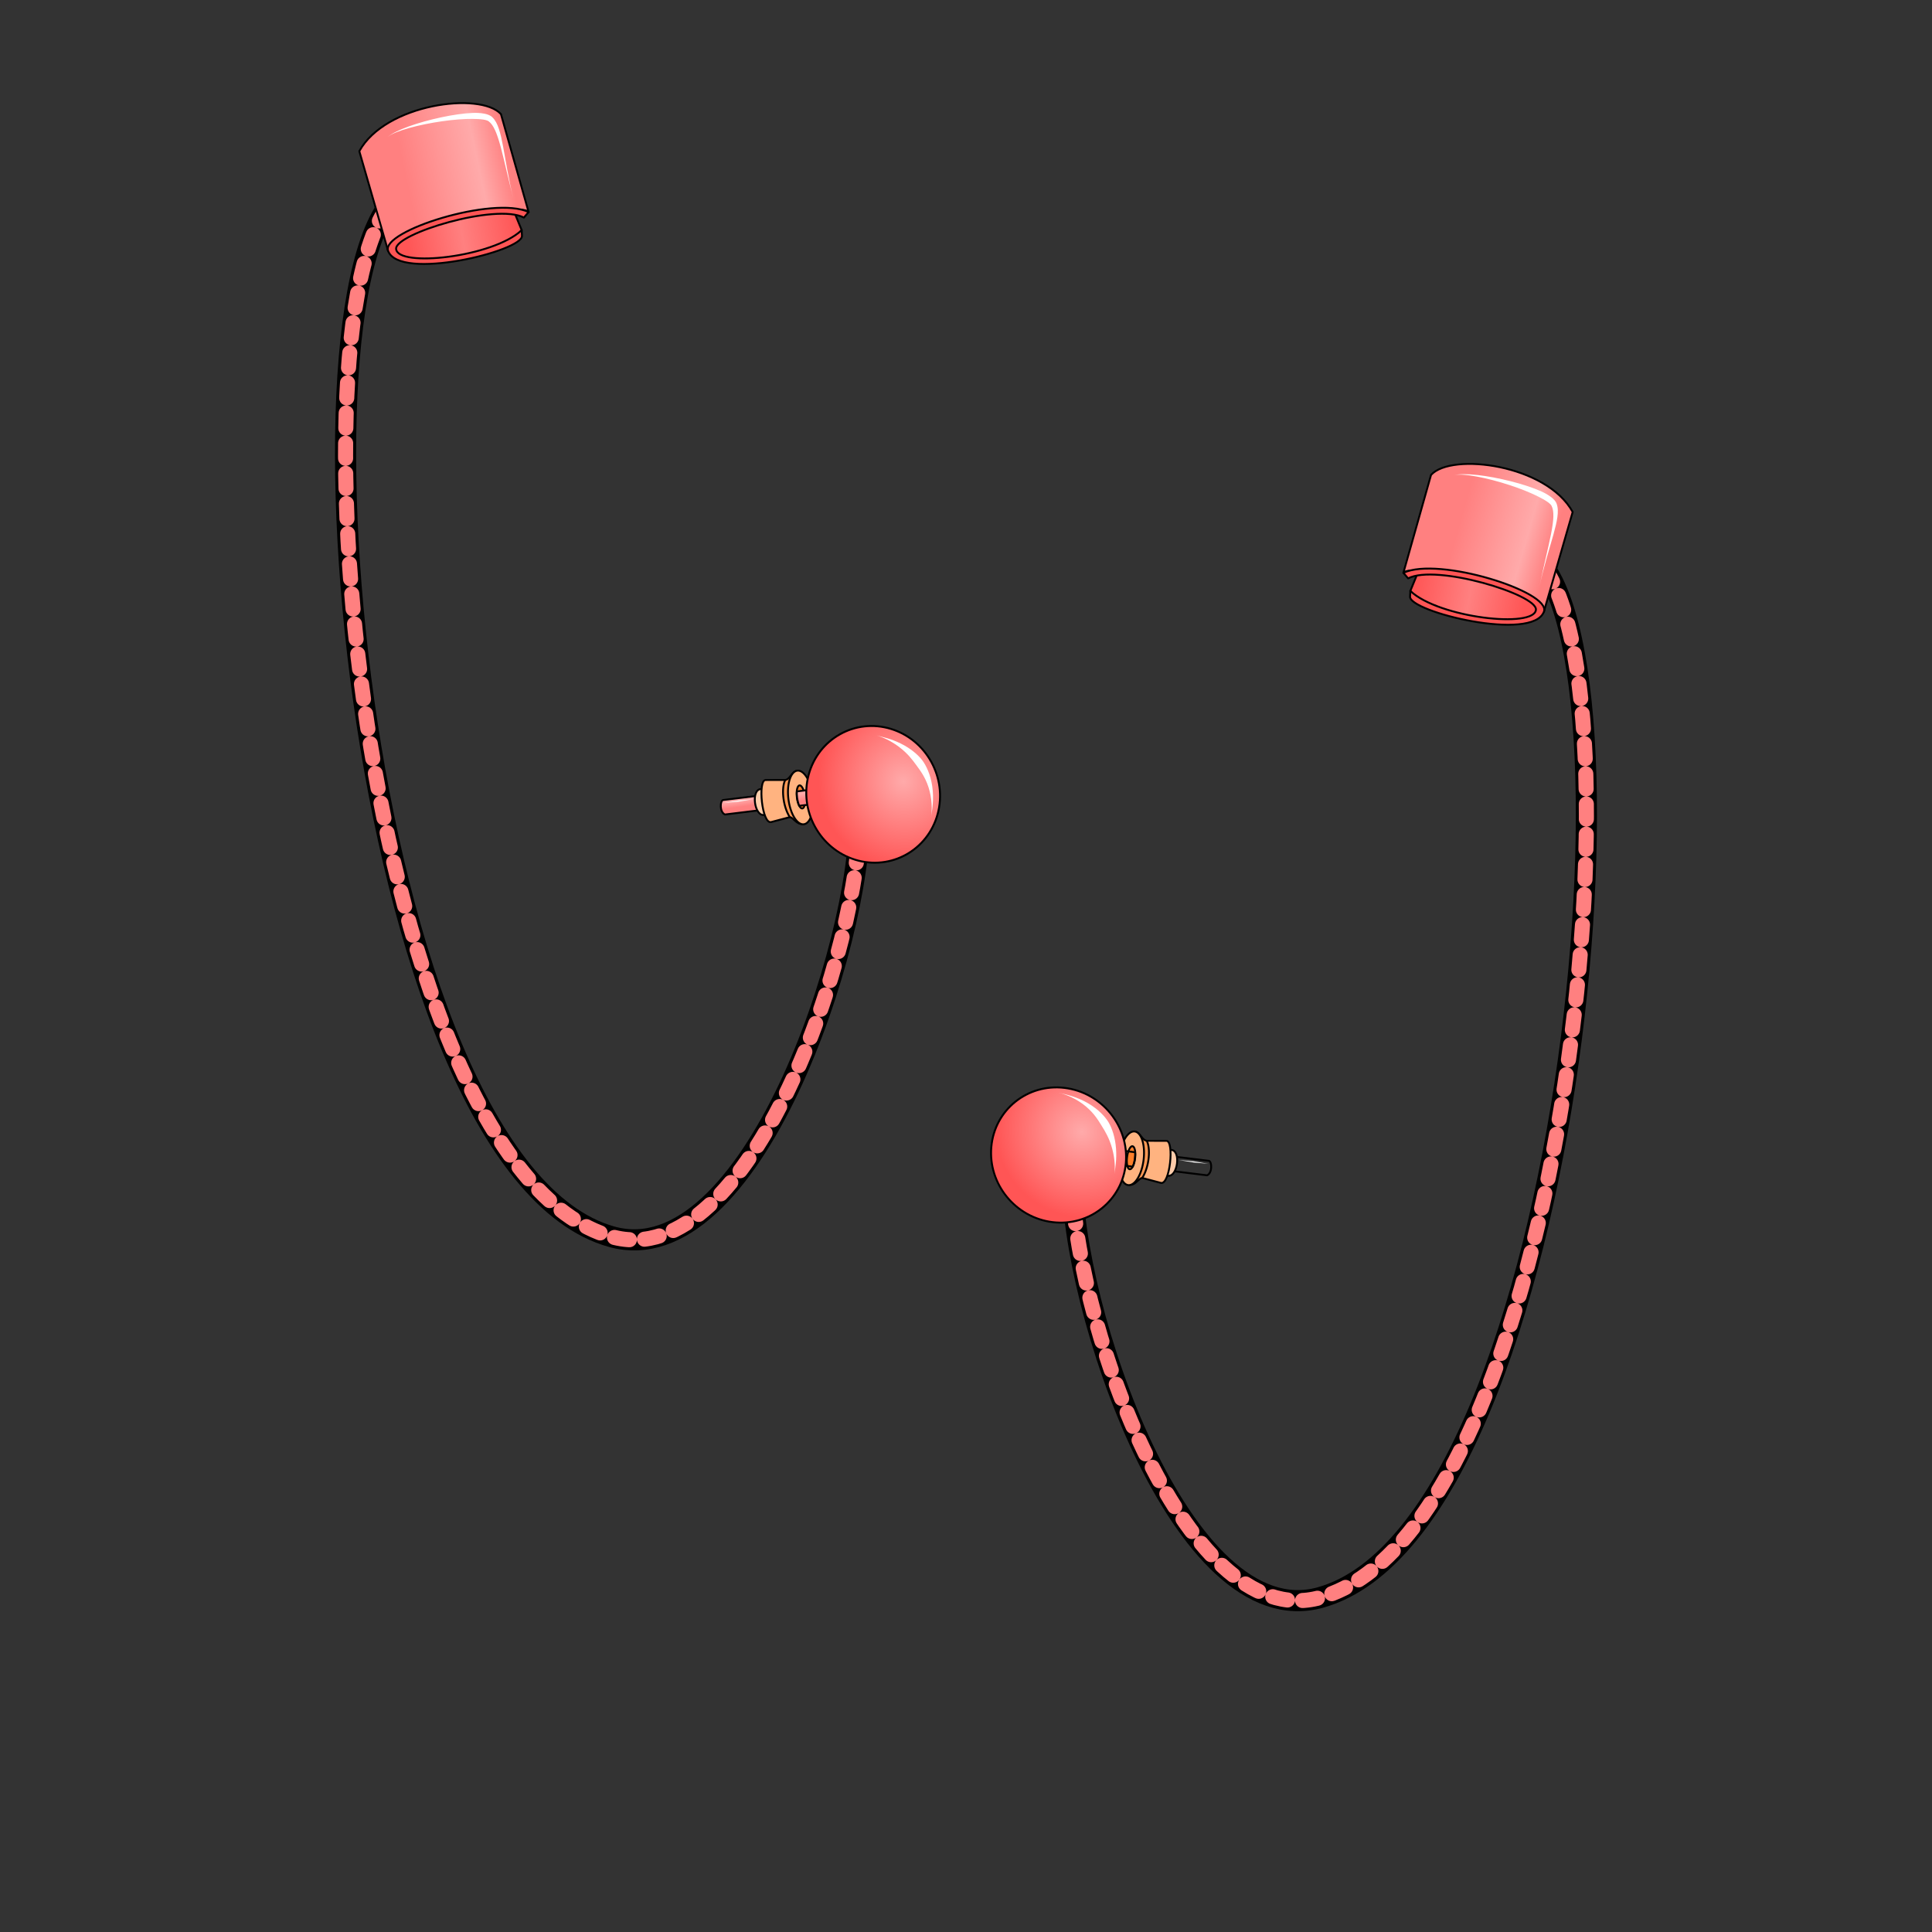 <?xml version="1.0" encoding="UTF-8"?>
<svg cursor="default" version="1.1" viewBox="0 0 256 256" xmlns="http://www.w3.org/2000/svg" xmlns:xlink="http://www.w3.org/1999/xlink">
 <rect x="0" y="0" width="256" height="256" fill="#333333" stroke="none"/>
 <defs>
  <linearGradient id="linearGradient2482">
   <stop stop-color="#f55" offset="0"/>
   <stop stop-color="#ff8080" offset=".496"/>
   <stop stop-color="#f55" offset="1"/>
  </linearGradient>
  <linearGradient id="innoGrad3">
   <stop stop-color="#ff8080" offset="0"/>
   <stop stop-color="#faa" offset="1"/>
  </linearGradient>
  <linearGradient id="linearGradient1032" x1="236.44" x2="236.53" y1="125.99" y2="122.06" gradientTransform="translate(-17.898,29.288)" gradientUnits="userSpaceOnUse" xlink:href="#innoGrad3"/>
  <linearGradient id="linearGradient1024" x1="186.48" x2="186.68" y1="126.28" y2="122.06" gradientTransform="translate(-17.898,29.288)" gradientUnits="userSpaceOnUse" xlink:href="#innoGrad3"/>
  <radialGradient id="radialGradient924-9" cx="74.797" cy="120.28" r="41.72" gradientTransform="matrix(1.205 -.003 .004 1.186 -239.51 -92.311)" gradientUnits="userSpaceOnUse" xlink:href="#innoGrad1-8"/>
  <linearGradient id="innoGrad1-8">
   <stop stop-color="#faa" offset="0"/>
   <stop stop-color="#f55" offset="1"/>
  </linearGradient>
  <linearGradient id="linearGradient1834" x1="107.84" x2="121.33" y1="65.173" y2="62.314" gradientTransform="translate(-53.851 -40.52)" gradientUnits="userSpaceOnUse">
   <stop stop-color="#ff8080" offset="0"/>
   <stop stop-color="#faa" offset=".708"/>
   <stop stop-color="#ff8080" offset="1"/>
  </linearGradient>
  <linearGradient id="linearGradient2484" x1="107.69" x2="122.43" y1="72.431" y2="69.792" gradientTransform="translate(-53.851 -40.52)" gradientUnits="userSpaceOnUse" xlink:href="#linearGradient2482"/>
  <radialGradient id="radialGradient924-9-9" cx="74.797" cy="120.28" r="41.72" gradientTransform="matrix(1.205 -.003 .004 1.186 37.745 -34.155)" gradientUnits="userSpaceOnUse" xlink:href="#innoGrad1-8"/>
  <linearGradient id="linearGradient10875" x1="107.69" x2="122.43" y1="72.431" y2="69.792" gradientTransform="matrix(-1 0 0 1 309.85 7.286)" gradientUnits="userSpaceOnUse" xlink:href="#linearGradient2482"/>
  <linearGradient id="linearGradient10877" x1="104.61" x2="116.82" y1="66.786" y2="63.304" gradientTransform="matrix(-1 0 0 1 309.85 7.286)" gradientUnits="userSpaceOnUse">
   <stop stop-color="#ff8080" offset="0"/>
   <stop stop-color="#faa" offset=".282"/>
   <stop stop-color="#ff8080" offset="1"/>
  </linearGradient>
 </defs>
 <path d="m54.616 24.801c-18.188 5.635-7.731 129.53 26.424 139.07 18.438 5.147 33.163-38.814 32.858-56.132" fill="none" stroke="#000" stroke-dashoffset="7.6" stroke-linecap="round" stroke-linejoin="round" stroke-width="2.8"/>
 <path d="m54.616 24.801c-18.188 5.635-7.731 129.53 26.424 139.07 18.438 5.147 33.163-38.814 32.858-56.132" fill="none" stroke="#ff8080" stroke-dasharray="2, 2" stroke-dashoffset="7.6" stroke-linecap="round" stroke-linejoin="round" stroke-width="2"/>
 <g transform="matrix(.21 .091 -.091 .21 152.72 70.489)">
  <g transform="matrix(-.863 .505 .505 .863 -45.2 -3.598)" stroke="#000" stroke-linecap="round" stroke-linejoin="round" stroke-width="1.093">
   <path d="m198.31 158.52 29.975 0.038c2.983-1.797 1.853-8.169 0.089-8.446l-30.064-0.019c-0.721 2.598-1.293 5.991 1.4e-4 8.427z" fill="url(#linearGradient1032)"/>
   <path d="m200.88 160.94 4.602 0.575c6.114 0.764 6.3-15.707 0.288-15.053l-4.41 0.479z" fill="#fca"/>
   <path d="m191.2 142.92 11.314-1.342c4.57-0.542 5.173 25.305-0.288 24.545l-11.026-1.534z" fill="#ffb380"/>
   <path d="m183.72 138.41c3.354 0.232 4.566 4.434 7.479 4.506 2.66 3.714 3.459 14.328 0 21.669-2.114 0.376-3.461 5.191-7.287 4.794 5.554-10.597 4.726-20.883-0.192-30.969z" fill="#f95"/>
   <path d="m183.53 163.15c3.372-5.807 5.324-11.782 0.096-18.601-4.799 6.2-3.702 12.4-0.096 18.601z" fill="#ff7f2a"/>
   <path d="m183.62 138.41a7.095 15.628 0 0 0-7.094 15.629 7.095 15.628 0 0 0 7.094 15.627 7.095 15.628 0 0 0 7.096-15.627 7.095 15.628 0 0 0-7.096-15.629zm-0.24 8.629a2.349 6.712 0 0 1 2.35 6.711 2.349 6.712 0 0 1-2.35 6.713 2.349 6.712 0 0 1-2.348-6.713 2.349 6.712 0 0 1 2.348-6.711z" fill="#ffb380"/>
   <path d="m131.55 158.67 53.4 0.069c0.888-2.648 0.804-7.03 0.305-8.446l-53.932-0.034z" fill="url(#linearGradient1024)"/>
  </g>
  <path d="m-93.497 200.64c-2.579 1.511-10.149 6.329-12.728 7.84-2.98 1.746-12.089 6.696-15.071 8.443 2.98-1.746 11.754-7.269 14.735-9.016 2.579-1.511 10.484-5.756 13.063-7.267z" fill="#fff"/>
  <path d="m-150.59 233.86c-1.499 0.89-5.826 3.847-7.325 4.736-1.47 0.871-6.048 3.197-7.518 4.069 1.47-0.871 5.705-3.775 7.175-4.647 1.499-0.89 6.169-3.269 7.668-4.158z" fill="#fff"/>
 </g>
 <g transform="matrix(.21 .091 -.091 .21 139.6 73.97)">
  <ellipse transform="matrix(-.144 -.99 -.994 .113 0 0)" cx="-161.21" cy="65.072" rx="39.248" ry="39.013" fill="url(#radialGradient924-9)" stroke="#000" stroke-linecap="round" stroke-linejoin="round" stroke-width="1.126"/>
  <path d="m-5.371 166.05c-1.138-4.493-3.845-10.532-8.365-15.641-4.286-4.844-8.594-7.157-11.152-8.664-0.144-0.085-0.295-0.175-0.454-0.27-3.055-1.819-7.186-4.201-13.338-5.693-5.902-1.431-11.383-1.408-14.573-0.889 3.314-0.539 8.342-1.61 14.77-1.287 6.422 0.323 11.676 1.989 15.116 3.868 0.184 0.1 0.357 0.199 0.52 0.295 2.893 1.705 7.249 5.399 10.877 11.257 3.911 6.316 5.435 12.433 6.598 17.024z" fill="#fff" stroke-width="1.03"/>
 </g>
 <g stroke="#000" stroke-linecap="round" stroke-linejoin="round" stroke-width=".25">
  <path d="m51.423 33.23c1.578 2.874 15.259 0.287 17.704-2.731l-3.336-8.119c-5.118 3.273-16.548-0.068-14.369 10.85z" fill="url(#linearGradient2484)"/>
  <path d="m66.378 15.122 3.666 12.976c-0.818-1.285-15.851 1.429-18.621 5.132l-3.812-13.196c3.432-6.272 16.04-7.92 18.767-4.912z" fill="url(#linearGradient1834)"/>
  <path d="m70.044 28.098-0.623 0.733c-3.698-1.933-17.058 2.129-16.935 4.142 0.154 2.506 12.839 1.111 16.641-2.474l0.037 0.751c0.113 2.015-16.284 6.044-17.741 1.979-0.941-2.625 13.971-7.326 18.621-5.132z" fill="#f55"/>
 </g>
 <path d="m51.381 18.135c0.108-0.09 0.258-0.203 0.474-0.337 0.171-0.106 0.38-0.224 0.637-0.351 0.439-0.218 0.993-0.454 1.675-0.699 1.242-0.448 2.746-0.869 4.263-1.194 0.784-0.168 1.525-0.3 2.195-0.397 0.801-0.115 1.461-0.174 1.983-0.193 0.303-0.011 0.553-0.009 0.755 0.002 0.261 0.013 0.556 0.042 0.839 0.1 0.207 0.042 0.418 0.101 0.607 0.186 0.168 0.075 0.336 0.178 0.466 0.323l-0.024-0.023c0.184 0.176 0.346 0.397 0.493 0.668 0.134 0.248 0.253 0.536 0.362 0.866 0.21 0.634 0.382 1.412 0.554 2.319 0.18 0.95 0.36 2.026 0.556 3.093 0.277 1.505 0.539 2.749 0.806 3.802-0.337-1.33-0.507-2.009-0.927-3.776-0.245-1.031-0.507-2.147-0.749-3.046-0.241-0.892-0.476-1.624-0.736-2.198-0.134-0.296-0.269-0.535-0.406-0.728-0.148-0.209-0.291-0.352-0.426-0.451 0.003 0.002 0.006 0.005 0.009 0.007-0.011-0.011-0.022-0.021-0.034-0.03-0.045-0.036-0.118-0.078-0.234-0.12-0.127-0.046-0.283-0.082-0.459-0.11-0.238-0.038-0.496-0.059-0.737-0.071-0.185-0.009-0.416-0.019-0.703-0.022-0.498-0.005-1.129 0.012-1.92 0.074-0.661 0.052-1.393 0.132-2.177 0.246-1.514 0.219-3.031 0.531-4.291 0.882-0.69 0.192-1.258 0.383-1.708 0.565-0.263 0.106-0.479 0.207-0.656 0.301-0.223 0.118-0.378 0.224-0.487 0.314z" fill="#fff"/>
 <path d="m201.38 72.608c18.188 5.635 7.731 129.53-26.424 139.07-18.438 5.147-33.163-38.814-32.858-56.132" fill="none" stroke="#000" stroke-dashoffset="7.6" stroke-linecap="round" stroke-linejoin="round" stroke-width="2.8"/>
 <path d="m201.38 72.608c18.188 5.635 7.731 129.53-26.424 139.07-18.438 5.147-33.163-38.814-32.858-56.132" fill="none" stroke="#ff8080" stroke-dasharray="2, 2" stroke-dashoffset="7.6" stroke-linecap="round" stroke-linejoin="round" stroke-width="2"/>
 <g transform="matrix(-.21 .091 .091 .21 103.28 118.3)">
  <g transform="matrix(-.863 .505 .505 .863 -45.2 -3.598)" stroke="#000" stroke-linecap="round" stroke-linejoin="round" stroke-width="1.093">
   <path d="m198.31 158.52 29.975 0.038c2.983-1.797 1.853-8.169 0.089-8.446l-30.064-0.019c-0.721 2.598-1.293 5.991 1.4e-4 8.427z" fill="url(#linearGradient1032)"/>
   <path d="m200.88 160.94 4.602 0.575c6.114 0.764 6.3-15.707 0.288-15.053l-4.41 0.479z" fill="#fca"/>
   <path d="m191.2 142.92 11.314-1.342c4.57-0.542 5.173 25.305-0.288 24.545l-11.026-1.534z" fill="#ffb380"/>
   <path d="m183.72 138.41c3.354 0.232 4.566 4.434 7.479 4.506 2.66 3.714 3.459 14.328 0 21.669-2.114 0.376-3.461 5.191-7.287 4.794 5.554-10.597 4.726-20.883-0.192-30.969z" fill="#f95"/>
   <path d="m183.53 163.15c3.372-5.807 5.324-11.782 0.096-18.601-4.799 6.2-3.702 12.4-0.096 18.601z" fill="#ff7f2a"/>
   <path d="m183.62 138.41a7.095 15.628 0 0 0-7.094 15.629 7.095 15.628 0 0 0 7.094 15.627 7.095 15.628 0 0 0 7.096-15.627 7.095 15.628 0 0 0-7.096-15.629zm-0.24 8.629a2.349 6.712 0 0 1 2.35 6.711 2.349 6.712 0 0 1-2.35 6.713 2.349 6.712 0 0 1-2.348-6.713 2.349 6.712 0 0 1 2.348-6.711z" fill="#ffb380"/>
   <path d="m131.55 158.67 53.4 0.069c0.888-2.648 0.804-7.03 0.305-8.446l-53.932-0.034z" fill="url(#linearGradient1024)"/>
  </g>
  <path d="m-93.497 200.64c-2.579 1.511-10.149 6.329-12.728 7.84-2.98 1.746-12.089 6.696-15.071 8.443 2.98-1.746 11.754-7.269 14.735-9.016 2.579-1.511 10.484-5.756 13.063-7.267z" fill="#fff"/>
  <path d="m-150.59 233.86c-1.499 0.89-5.826 3.847-7.325 4.736-1.47 0.871-6.048 3.197-7.518 4.069 1.47-0.871 5.705-3.775 7.175-4.647 1.499-0.89 6.169-3.269 7.668-4.158z" fill="#fff"/>
 </g>
 <g transform="matrix(-.21 .091 .091 .21 116.4 121.78)">
  <ellipse transform="matrix(-.863 .504 .477 .879 0 0)" cx="116.05" cy="123.23" rx="39.248" ry="39.013" fill="url(#radialGradient924-9-9)" stroke="#000" stroke-linecap="round" stroke-linejoin="round" stroke-width="1.126"/>
  <path d="m-55.716 133.72c-3.739 2.739-8.323 7.513-11.365 13.617-2.884 5.79-3.414 10.651-3.852 13.586-0.025 0.165-0.051 0.339-0.08 0.522-0.541 3.514-1.201 8.237-0.278 14.499 0.885 6.008 2.961 11.081 4.638 13.844-1.742-2.87-4.62-7.13-6.73-13.21-2.108-6.074-2.532-11.571-2.08-15.464 0.024-0.208 0.05-0.406 0.078-0.592 0.496-3.321 2.288-8.744 6.359-14.303 4.389-5.993 9.489-9.699 13.31-12.499z" fill="#fff" stroke-width="1.03"/>
 </g>
 <g stroke="#000" stroke-linecap="round" stroke-linejoin="round" stroke-width=".25">
  <path d="m204.58 81.036c-1.578 2.874-15.259 0.287-17.704-2.731l3.336-8.119c5.118 3.273 16.548-0.068 14.369 10.85z" fill="url(#linearGradient10875)"/>
  <path d="m189.62 62.929-3.666 12.976c0.818-1.285 15.851 1.429 18.621 5.132l3.812-13.196c-3.432-6.272-16.04-7.92-18.767-4.912z" fill="url(#linearGradient10877)"/>
  <path d="m185.96 75.905 0.623 0.733c3.698-1.933 17.058 2.129 16.935 4.142-0.154 2.506-12.839 1.111-16.641-2.474l-0.037 0.751c-0.113 2.015 16.284 6.044 17.741 1.979 0.941-2.625-13.971-7.326-18.621-5.132z" fill="#f55"/>
 </g>
 <path d="m192.69 62.957c0.137-0.033 0.321-0.068 0.574-0.093 0.201-0.02 0.44-0.032 0.726-0.033 0.49-0.001 1.091 0.033 1.811 0.114 1.312 0.148 2.847 0.436 4.352 0.816 0.777 0.196 1.501 0.405 2.144 0.616 0.77 0.251 1.387 0.491 1.864 0.705 0.277 0.124 0.5 0.237 0.677 0.336 0.228 0.127 0.48 0.284 0.708 0.461 0.167 0.129 0.33 0.275 0.462 0.435 0.117 0.142 0.222 0.309 0.274 0.496l-0.012-0.032c0.087 0.239 0.135 0.509 0.146 0.817 0.01 0.282-0.01 0.593-0.058 0.937-0.092 0.661-0.283 1.435-0.53 2.325-0.259 0.932-0.574 1.976-0.87 3.019-0.418 1.472-0.733 2.704-0.96 3.766 0.287-1.342 0.434-2.026 0.84-3.797 0.237-1.032 0.496-2.15 0.676-3.063 0.179-0.906 0.292-1.667 0.312-2.297 0.011-0.325-5e-3 -0.599-0.042-0.832-0.041-0.253-0.106-0.445-0.183-0.593 2e-3 0.004 4e-3 7e-3 5e-3 0.011-5e-3 -0.014-0.011-0.028-0.017-0.042-0.025-0.052-0.071-0.122-0.157-0.211-0.094-0.097-0.218-0.199-0.363-0.302-0.197-0.14-0.419-0.272-0.63-0.39-0.161-0.09-0.364-0.201-0.621-0.33-0.444-0.224-1.017-0.489-1.754-0.784-0.615-0.246-1.308-0.498-2.061-0.743-1.455-0.474-2.953-0.865-4.238-1.108-0.704-0.133-1.298-0.213-1.782-0.249-0.283-0.021-0.521-0.026-0.722-0.02-0.252 0.008-0.438 0.033-0.576 0.066z" fill="#fff"/>
</svg>
